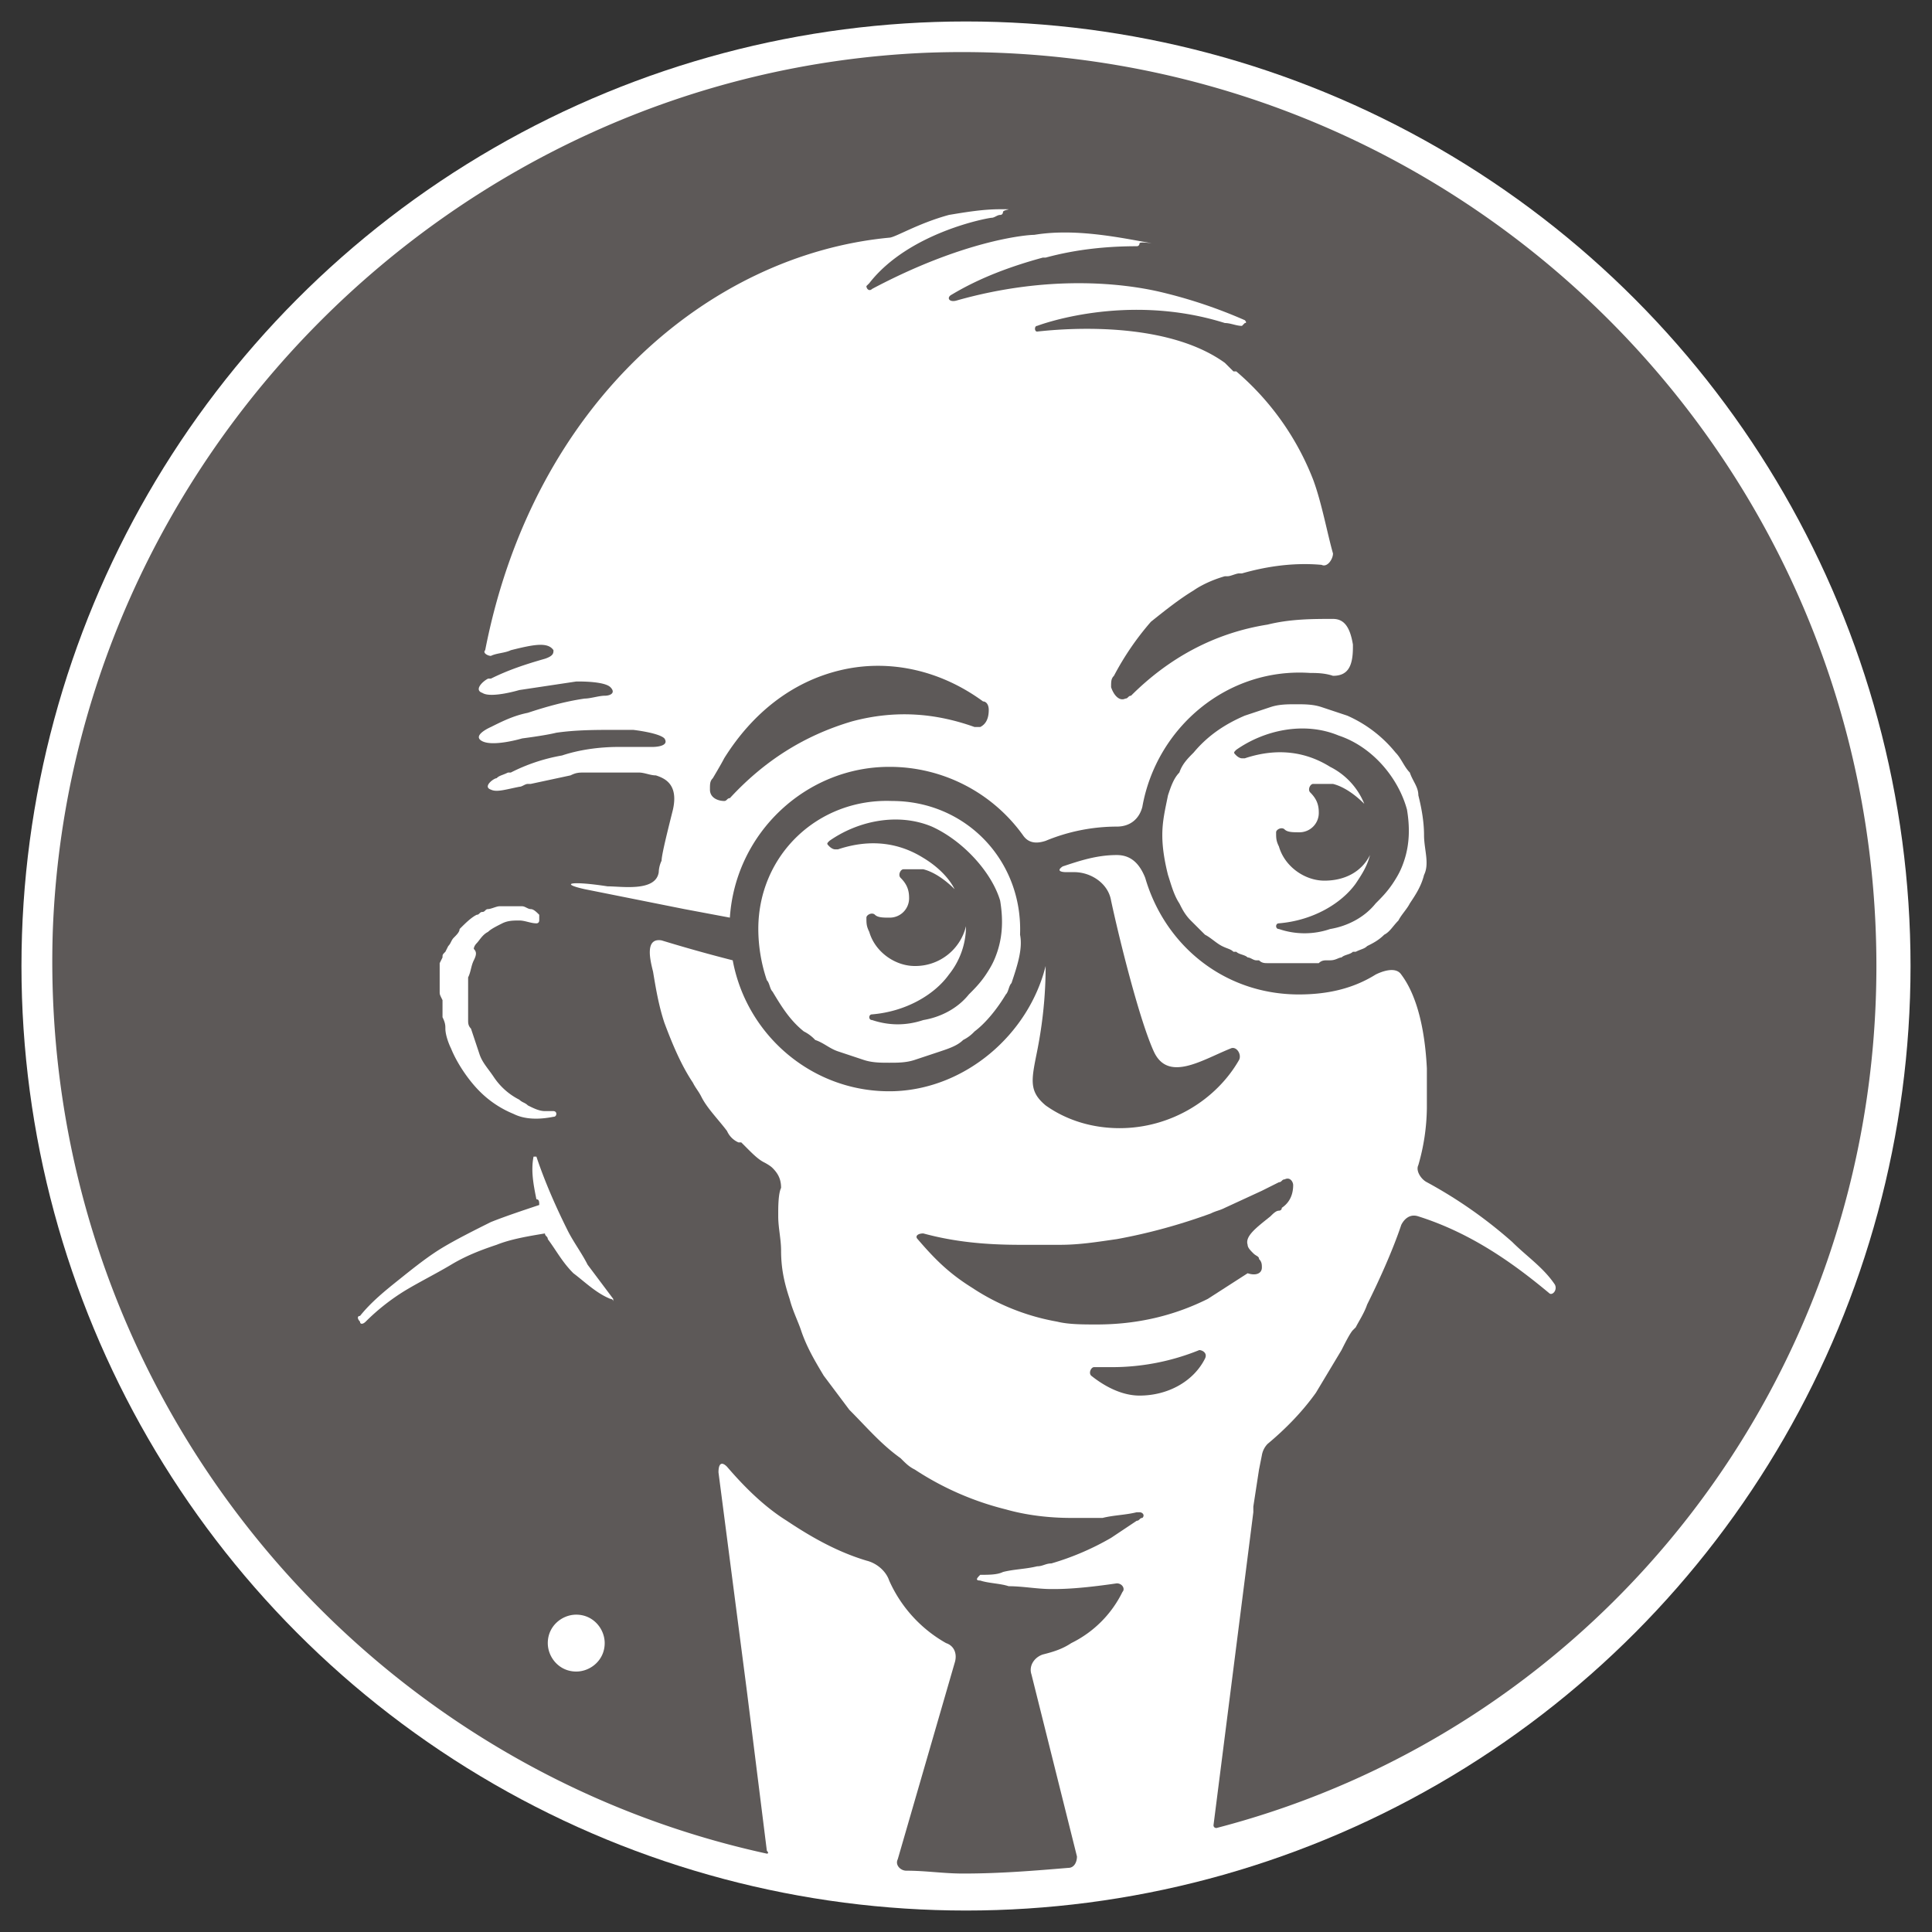 <svg viewBox="0 0 90 90" xmlns="http://www.w3.org/2000/svg"><rect x="0" y="0" width="90" height="90" fill="#333333" stroke="none"/><g transform="translate(1 1)" fill="none"><circle fill="#FFF" cx="44" cy="44" r="44"/><g fill="#5D5958"><path d="M57.783 58.048c0-.132 0-.265-.132-.397 0-.133-.133-.133-.265-.265-.133-.133-.266-.266-.266-.398-.132-.398.398-.795 1.06-1.325.133-.133.266-.265.398-.265 0 0 .133 0 .133-.133.397-.265.53-.663.53-1.06 0-.133-.133-.398-.398-.265-.132 0-.132.132-.265.132l-.795.398-1.723.795c-.265.133-.397.133-.662.265-1.458.53-2.916.928-4.374 1.193-.928.132-1.723.265-2.65.265h-1.856c-1.59 0-3.048-.133-4.506-.53-.265 0-.398.132-.265.265.795.928 1.458 1.59 2.518 2.253a10.457 10.457 0 0 0 3.976 1.59c.53.133 1.193.133 1.855.133 1.856 0 3.579-.398 5.17-1.193l1.854-1.193c.398.133.663 0 .663-.265ZM42.41 37.506c-1.59-.663-3.446-.265-4.771.663-.133.132-.133.132 0 .265 0 0 .132.132.265.132h.132c1.59-.53 2.916-.265 3.976.398.663.397 1.193.928 1.458 1.458-.398-.398-.928-.795-1.458-.928h-.928c-.132 0-.265.265-.132.398.265.265.397.53.397.927a.901.901 0 0 1-.927.928c-.265 0-.53 0-.663-.133-.132-.132-.398 0-.398.133 0 .265 0 .398.133.663.265.927 1.193 1.59 2.12 1.59A2.425 2.425 0 0 0 44 42.145a3.6 3.6 0 0 1-.795 2.253c-.663.927-1.988 1.722-3.578 1.855-.133 0-.133.133-.133.133s0 .132.133.132c.795.265 1.59.265 2.385 0 .795-.132 1.59-.53 2.12-1.193.266-.265.53-.53.796-.927.265-.398.397-.663.53-1.06.265-.796.265-1.591.132-2.386-.397-1.325-1.723-2.783-3.18-3.446Zm2.385-5.831c0-.133 0-.133 0 0-1.988-1.458-4.373-1.988-6.626-1.458s-4.109 1.988-5.434 4.108c-.133.265-.53.928-.53.928-.133.133-.133.265-.133.53 0 .398.398.53.663.53.132 0 .132-.132.265-.132 1.59-1.723 3.446-2.916 5.699-3.579 1.988-.53 3.843-.397 5.699.265h.265c.265-.132.397-.397.397-.795 0-.265-.132-.397-.265-.397Zm10.072 30.217c-1.304.53-2.7.8-4.108.795h-.795c-.133 0-.265.265-.133.397.663.53 1.458.928 2.253.928 1.326 0 2.518-.663 3.049-1.723.132-.265-.133-.397-.266-.397Z"/><path d="M42.145 1.458c-22 .928-39.892 18.952-40.687 40.952C.795 63.35 15.24 81.108 34.723 85.35c0 0 .132 0 0-.133l-.928-7.422L32.47 67.59c0-.397.132-.53.397-.265.796.928 1.723 1.856 2.784 2.518 1.192.796 2.385 1.458 3.71 1.856.53.132.928.53 1.06.928a6.269 6.269 0 0 0 2.651 2.915c.398.133.53.53.398.928l-2.65 9.144c-.133.266.132.53.397.53.928 0 1.723.133 2.65.133 1.723 0 3.314-.132 4.904-.265.265 0 .398-.265.398-.53L47.049 77c-.133-.398.132-.795.53-.928.53-.132.927-.265 1.325-.53a5.201 5.201 0 0 0 2.385-2.385c.133-.133 0-.398-.265-.398-.928.133-1.988.265-2.916.265h-.132c-.663 0-1.325-.132-1.988-.132-.398-.133-.928-.133-1.325-.265-.265 0-.133-.133 0-.266.397 0 .795 0 1.06-.132.53-.133 1.06-.133 1.59-.265.265 0 .398-.133.663-.133a12.582 12.582 0 0 0 2.783-1.192l1.193-.796c.132 0 .132-.132.265-.132.132-.133 0-.265-.133-.265h-.132c-.53.132-1.06.132-1.59.265h-1.458c-1.06 0-2.12-.133-3.049-.398a13.725 13.725 0 0 1-4.24-1.855c-.266-.133-.398-.265-.663-.53-.928-.663-1.59-1.458-2.386-2.253l-1.193-1.59c-.397-.663-.795-1.326-1.06-2.121-.132-.398-.397-.928-.53-1.458-.265-.795-.397-1.458-.397-2.253 0-.53-.133-1.06-.133-1.59v-.133c0-.265 0-.928.133-1.193 0-.397-.133-.662-.398-.927-.133-.133-.398-.265-.398-.265-.265-.133-.53-.398-.795-.663l-.132-.133-.133-.132h-.132a1.034 1.034 0 0 1-.53-.53c-.398-.53-.928-1.06-1.193-1.59-.133-.266-.265-.398-.398-.663-.53-.795-.928-1.723-1.325-2.783-.265-.796-.398-1.59-.53-2.386-.133-.53-.398-1.59.397-1.458a72.65 72.65 0 0 0 3.314.928c.662 3.578 3.843 6.229 7.554 6.096C44 49.7 46.916 47.181 47.71 44c0 1.325-.133 2.65-.398 3.976-.265 1.325-.397 1.855.398 2.518.928.663 2.12 1.06 3.446 1.06 2.385 0 4.506-1.325 5.566-3.18.132-.266-.133-.663-.398-.53-1.325.53-2.915 1.59-3.578.132-.663-1.458-1.59-5.169-1.988-7.024-.132-.795-.928-1.325-1.723-1.325h-.397s-.53 0-.133-.266c.795-.265 1.59-.53 2.518-.53.663 0 1.06.398 1.325 1.06.928 3.181 3.711 5.434 7.157 5.434 1.325 0 2.518-.265 3.578-.927.265-.133.928-.398 1.193 0 .398.53 1.06 1.722 1.193 4.373v1.856a9.9 9.9 0 0 1-.398 2.65c-.132.265.133.663.398.795a21.337 21.337 0 0 1 3.976 2.783c.662.663 1.458 1.193 1.988 1.988.132.265-.133.53-.265.398-1.59-1.325-3.579-2.783-6.097-3.578-.397-.133-.662.132-.795.397-.397 1.193-1.06 2.65-1.59 3.711-.133.398-.398.795-.53 1.06l-.133.133c-.132.132-.397.663-.53.928L60.3 63.88c-.662.927-1.458 1.722-2.253 2.385a.999.999 0 0 0-.265.53l-.132.663-.265 1.723v.265L55.53 84.024c0 .133.133.133.133.133C73.554 79.518 86.41 63.217 86.41 44c0-24.12-20.012-43.47-44.265-42.542ZM19.482 45.193v-1.326l.132-.265c0-.132 0-.132.133-.265l.133-.265c.132-.132.132-.265.265-.397.132-.133.265-.265.265-.398.265-.265.53-.53.795-.663.132 0 .132-.132.265-.132.132 0 .132-.133.265-.133.132 0 .398-.132.53-.132h1.06c.133 0 .265.132.398.132.132 0 .265.133.397.265v.266s0 .132-.132.132c-.265 0-.53-.132-.795-.132s-.53 0-.795.132c-.265.133-.53.265-.663.398-.265.132-.398.397-.53.53 0 0-.133.132-.133.265.133.132.133.265 0 .53-.132.265-.132.53-.265.795v1.988c0 .133 0 .265.133.398l.397 1.192c.133.398.398.663.663 1.06.3.451.71.817 1.193 1.06.132.133.265.133.397.266.265.133.53.265.796.265h.397s.133 0 .133.133c0 0 0 .132-.133.132-.663.133-1.325.133-1.855-.132a4.766 4.766 0 0 1-1.59-1.06c-.53-.53-1.06-1.326-1.326-1.989-.132-.265-.265-.662-.265-.927 0-.133 0-.265-.133-.53v-.796c-.132-.265-.132-.265-.132-.397Zm6.361 31.674c-.795 0-1.325-.662-1.325-1.325 0-.795.663-1.325 1.325-1.325.796 0 1.326.663 1.326 1.325 0 .795-.663 1.325-1.326 1.325Zm1.59-17.361c-.662-.265-1.192-.795-1.722-1.193-.53-.53-.795-1.06-1.193-1.59 0-.133-.132-.133-.132-.265-.796.132-1.59.265-2.253.53-.796.265-1.458.53-2.121.928-.663.397-1.458.795-2.12 1.192-.674.411-1.297.9-1.856 1.458-.132.133-.265.133-.265 0-.132-.132-.132-.265 0-.265.53-.662 1.193-1.193 1.856-1.723.662-.53 1.325-1.06 1.987-1.458.663-.397 1.458-.795 2.253-1.192.663-.265 1.458-.53 2.253-.795 0-.133 0-.266-.132-.266-.133-.662-.265-1.325-.133-1.987h.133c.398 1.192.928 2.385 1.458 3.445.265.53.662 1.06.927 1.59l1.193 1.591v.133c0-.133-.132-.133-.132-.133Zm18.687-14.71c-.132.132-.132.397-.265.53-.397.662-.927 1.325-1.457 1.722a1.836 1.836 0 0 1-.53.398c-.266.265-.663.397-1.06.53l-1.194.397c-.397.133-.795.133-1.192.133-.398 0-.795 0-1.193-.133l-1.193-.397c-.397-.133-.663-.398-1.06-.53a1.83 1.83 0 0 0-.53-.398c-.663-.53-1.06-1.193-1.458-1.855-.133-.133-.133-.398-.265-.53a7.505 7.505 0 0 1-.398-2.386c0-3.446 2.783-6.096 6.23-5.964 3.445 0 6.096 2.783 5.963 6.23.133.662-.132 1.457-.398 2.252Zm6.097-8.218c-.133.53-.53.928-1.193.928a8.682 8.682 0 0 0-3.313.663c-.398.132-.795.132-1.06-.265a7.647 7.647 0 0 0-6.23-3.181c-3.843 0-7.156 3.048-7.421 7.024l-2.12-.398-4.639-.927c-1.193-.265-.663-.398 1.06-.133.663 0 2.253.265 2.386-.662 0 0 0-.266.132-.53 0-.266.265-1.326.53-2.386.265-1.193-.397-1.458-.795-1.59-.265 0-.53-.133-.795-.133h-2.518c-.265 0-.398 0-.663.132l-1.855.398h-.133c-.132 0-.265.133-.397.133-.663.132-1.06.265-1.326.132-.397-.132.133-.53.266-.53.132-.133.265-.133.53-.265h.132a8.424 8.424 0 0 1 2.386-.795c.795-.265 1.723-.398 2.65-.398h1.59s.796 0 .53-.397c-.264-.265-1.457-.398-1.457-.398h-.795c-.928 0-1.856 0-2.783.133-.53.132-1.59.265-1.59.265s-1.326.397-1.856.132.397-.663.397-.663c.53-.265 1.06-.53 1.723-.662.796-.265 1.723-.53 2.651-.663.265 0 .663-.132.928-.132s.53-.133.265-.398-1.326-.265-1.458-.265h-.133l-2.65.398s-1.326.397-1.723.132c-.398-.132 0-.53.265-.663h-.133.265c.796-.397 1.59-.662 2.519-.927.397-.133.397-.265.397-.398-.265-.397-.928-.265-1.988 0-.265.133-.662.133-.928.265-.132 0-.397-.132-.265-.265 2.253-11.53 10.47-18.422 18.82-19.217.265 0 1.325-.662 2.783-1.06.795-.132 1.59-.265 2.385-.265.796 0 .133 0 .133.133 0 0 0 .132-.133.132-.132 0-.265.133-.397.133-.133 0-3.844.662-5.699 3.048l-.133.132c0 .133.133.265.266.133 4.24-2.253 7.156-2.518 7.554-2.518 1.59-.265 3.313 0 4.77.265 1.459.265.133 0 .133.132 0 0 0 .133-.132.133-1.325 0-2.783.132-4.241.53h-.133c-1.458.398-2.915.928-4.24 1.723-.266.132-.133.397.264.265 4.241-1.193 7.687-.795 9.41-.398a22.74 22.74 0 0 1 3.976 1.326s.132.132 0 .132l-.133.133c-.265 0-.53-.133-.795-.133-4.638-1.458-8.747.133-8.747.133-.132 0-.132.265 0 .265 2.386-.265 6.362-.265 8.747 1.458l.398.397h.132a12.662 12.662 0 0 1 3.579 5.036c.397 1.06.662 2.518.927 3.446 0 .265-.265.663-.53.53-1.458-.132-2.783.133-3.71.398h-.133c-.133 0-.398.132-.53.132h-.133c-.927.265-1.458.663-1.458.663-.662.398-1.325.928-1.988 1.458a13.12 13.12 0 0 0-1.722 2.518c-.133.132-.133.265-.133.53.133.398.398.663.663.53.132 0 .132-.132.265-.132 1.723-1.723 3.843-2.916 6.361-3.314 1.06-.265 2.12-.265 3.048-.265.53 0 .796.398.928 1.193v.133c0 .927-.265 1.325-.928 1.325-.397-.133-.795-.133-1.06-.133-3.843-.265-7.156 2.518-7.82 6.23Zm13.12 3.181c-.132.53-.397.928-.662 1.325-.133.265-.398.53-.53.796-.265.265-.398.53-.663.662-.265.265-.53.398-.795.53-.133.133-.265.133-.53.265h-.133c-.132.133-.397.133-.53.265-.133 0-.265.133-.53.133h-.133c-.132 0-.265 0-.397.132h-2.386c-.132 0-.265 0-.397-.132h-.133c-.132 0-.265-.133-.398-.133-.132-.132-.397-.132-.53-.265h-.132c-.133-.132-.265-.132-.53-.265-.265-.132-.53-.397-.795-.53l-.663-.662c-.265-.266-.398-.53-.53-.796-.265-.397-.398-.927-.53-1.325-.133-.53-.265-1.193-.265-1.855 0-.663.132-1.193.265-1.856.132-.397.265-.795.53-1.06.132-.398.397-.663.662-.928.663-.795 1.458-1.325 2.386-1.723l1.193-.397c.397-.133.795-.133 1.192-.133.398 0 .796 0 1.193.133l1.193.397a6.007 6.007 0 0 1 2.253 1.723c.265.265.398.663.663.928.132.398.397.663.397 1.06.133.53.265 1.193.265 1.856 0 .662.265 1.325 0 1.855Z"/><path d="M61.361 33.265c-1.59-.663-3.445-.265-4.77.663-.133.132-.133.132 0 .265 0 0 .132.132.264.132h.133c1.59-.53 2.916-.265 3.976.398a3.317 3.317 0 0 1 1.59 1.723c-.397-.398-.927-.795-1.458-.928h-.927c-.133 0-.265.265-.133.398.265.265.398.53.398.927a.901.901 0 0 1-.928.928c-.265 0-.53 0-.663-.132-.132-.133-.397 0-.397.132 0 .265 0 .398.132.663.265.927 1.193 1.59 2.12 1.59.929 0 1.724-.397 2.121-1.193-.132.53-.397.928-.662 1.326-.663.927-1.988 1.723-3.579 1.855-.132 0-.132.133-.132.133s0 .132.132.132a3.68 3.68 0 0 0 2.386 0c.795-.132 1.59-.53 2.12-1.193.265-.265.53-.53.796-.927.265-.398.397-.663.53-1.06.265-.796.265-1.591.132-2.386-.397-1.458-1.59-2.916-3.18-3.446Z"/></g></g></svg>